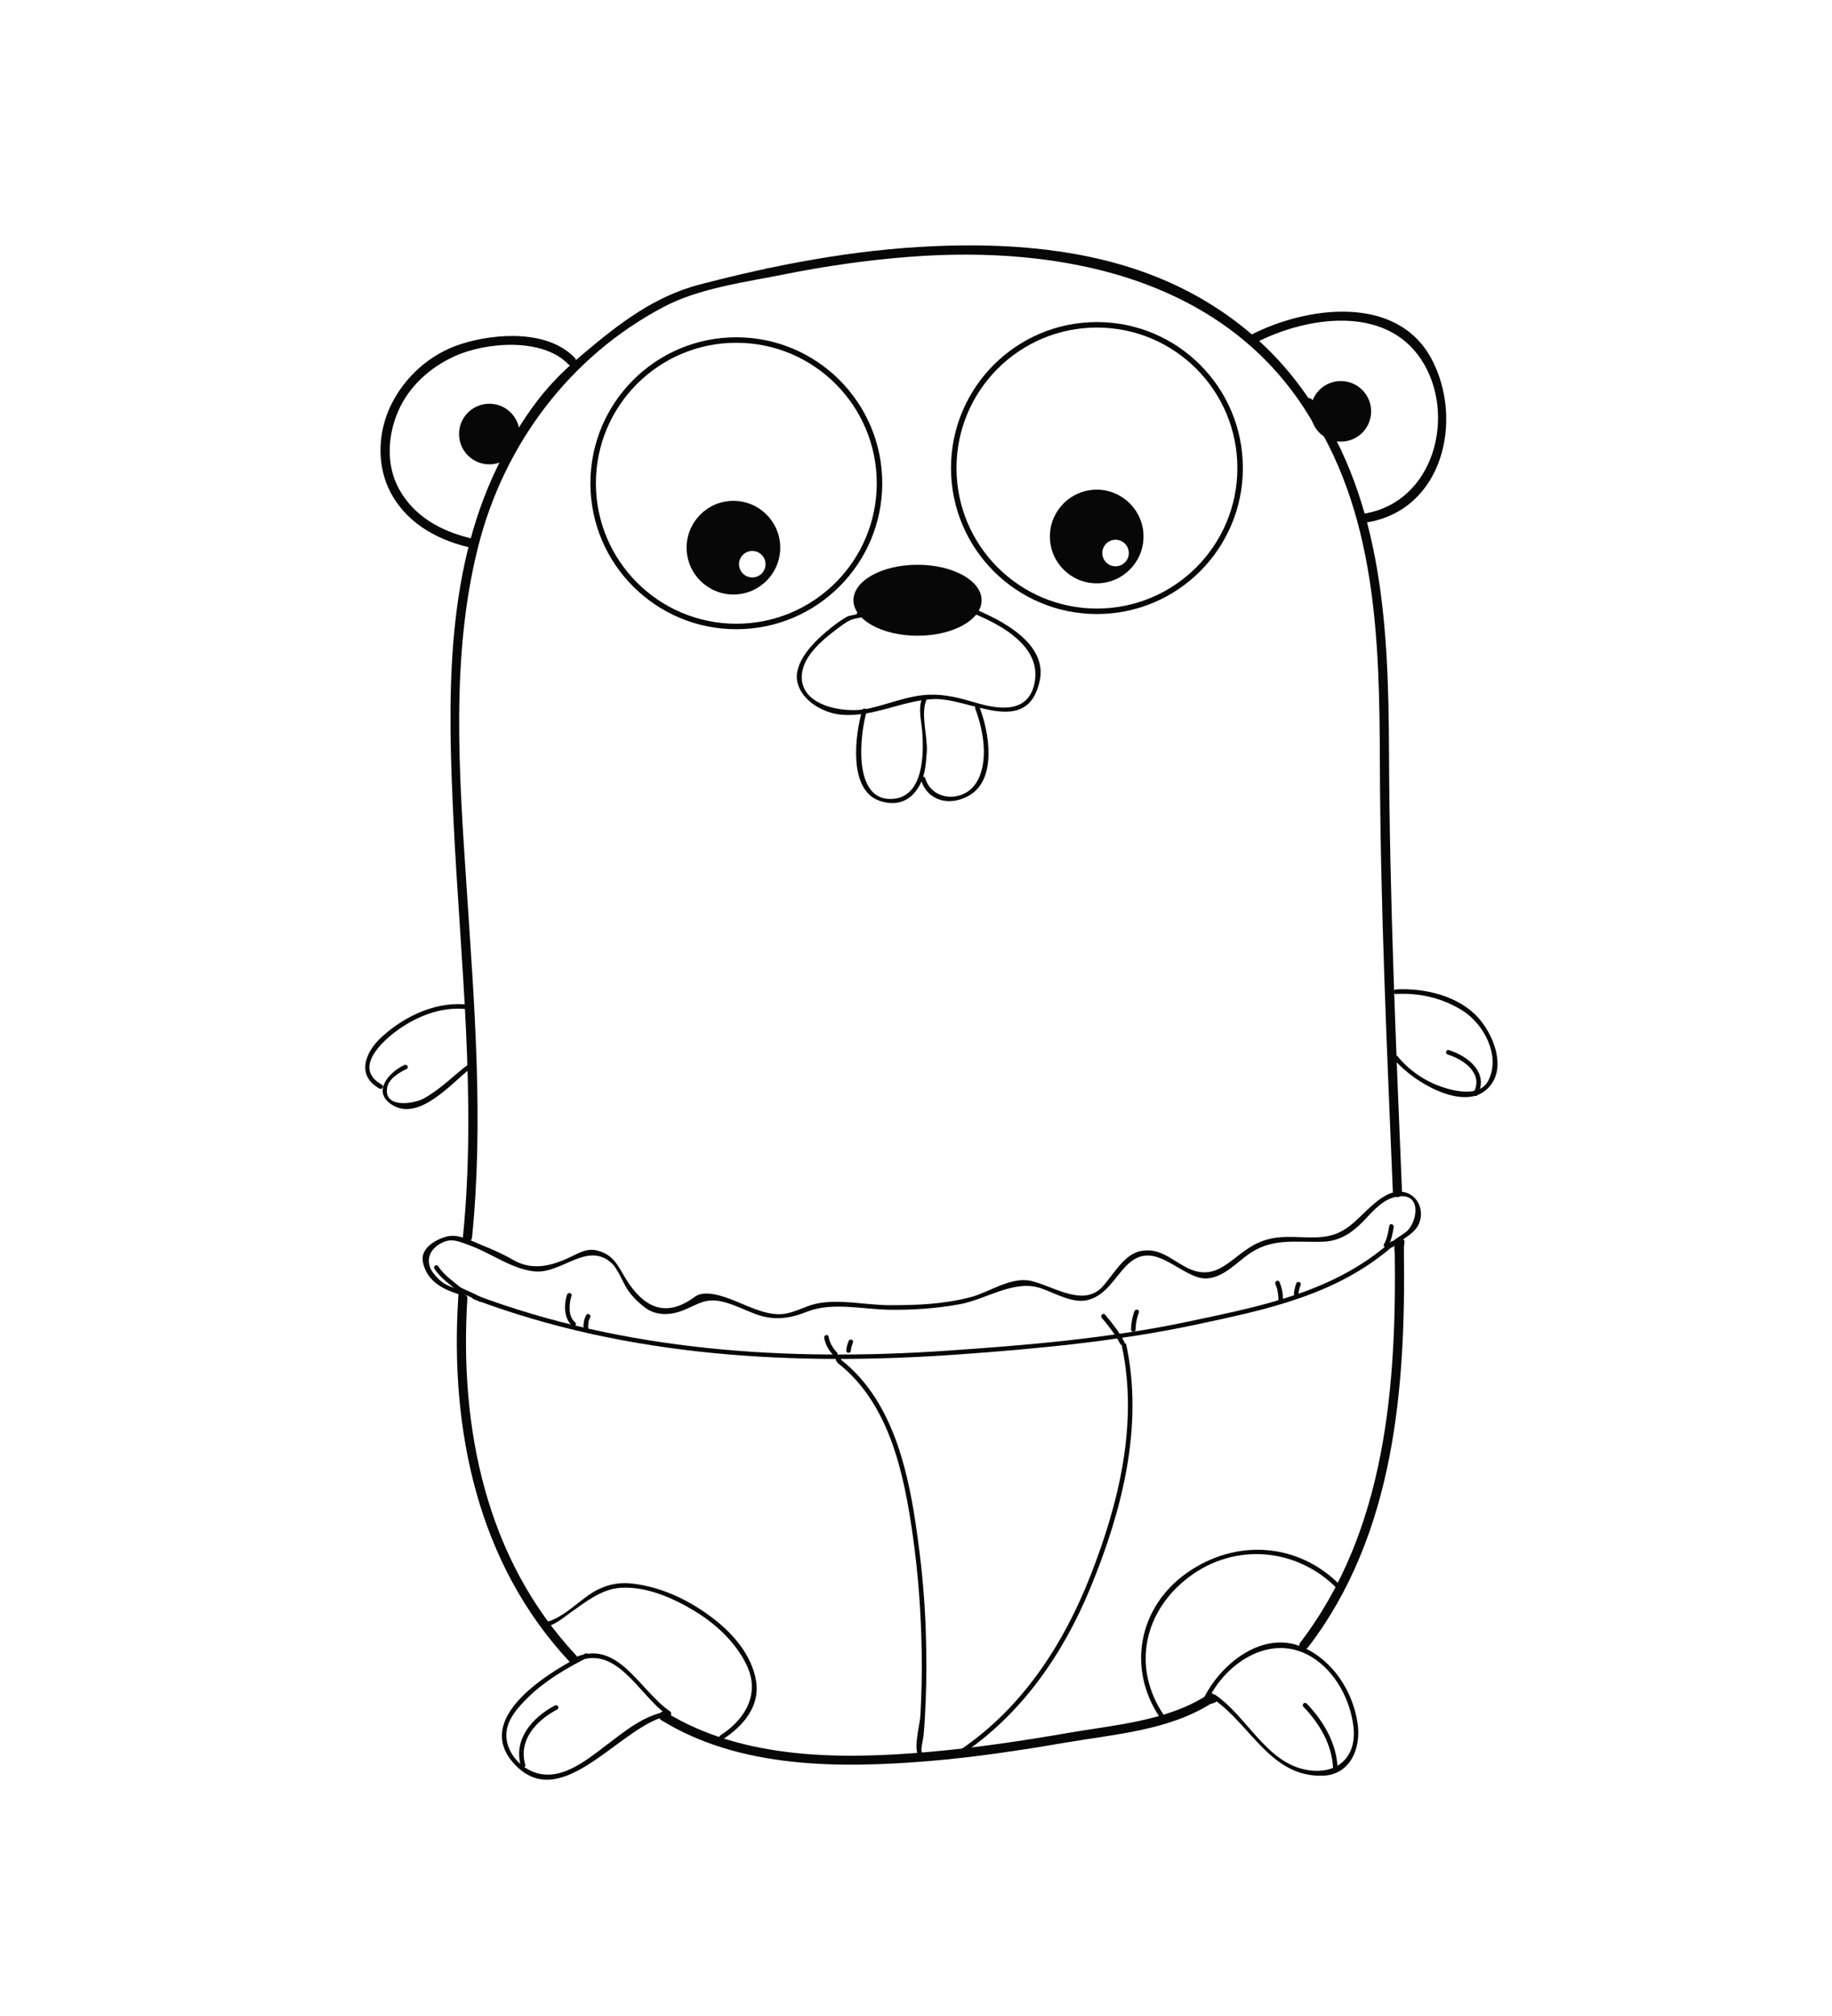 <?xml version="1.0" encoding="utf-8"?>
<!-- Generator: Adobe Illustrator 16.0.0, SVG Export Plug-In . SVG Version: 6.00 Build 0)  -->
<!DOCTYPE svg PUBLIC "-//W3C//DTD SVG 1.1//EN" "http://www.w3.org/Graphics/SVG/1.1/DTD/svg11.dtd">
<svg version="1.1" id="Layer_1" xmlns="http://www.w3.org/2000/svg" xmlns:xlink="http://www.w3.org/1999/xlink" x="0px" y="0px"
	 width="500px" height="550px" viewBox="0 0 500 550" enable-background="new 0 0 500 550" xml:space="preserve">
<g>
	<g>
		<path fill="#070707" d="M125.054,354.265c-2.235,35.793,5.26,72.157,30.341,99.036c1.102,1.181,2.866-0.591,1.768-1.768
			c-24.64-26.406-31.802-62.146-29.608-97.269C127.654,352.654,125.154,352.664,125.054,354.265L125.054,354.265z"/>
	</g>
	<g>
		<path fill="#070707" d="M360.262,113.616c-10.263-17.507-25.574-30.362-44.343-37.956c-19.328-7.82-40.826-9.398-61.458-8.478
			c-21.463,0.957-42.76,5.022-63.506,10.446c-12.441,3.253-21.947,10.635-31.645,18.789c-4.885,4.106-9.036,8.134-12.9,13.236
			c-4.191,5.535-7.692,11.563-10.716,17.803c-14.439,29.79-13.455,64.558-11.897,96.8c1.826,37.795,6.349,75.529,2.533,113.359
			c-0.162,1.604,2.34,1.588,2.5,0c3.231-32.039,0.584-64.116-1.522-96.133c-2.003-30.441-4.352-62.462,3.193-92.341
			c7.049-27.913,25.006-51.905,50.638-65.416c9.73-5.129,22.326-6.761,33.031-8.904c11.132-2.229,22.384-3.836,33.701-4.73
			c42.003-3.316,87.392,5.823,110.233,44.786C358.918,116.267,361.079,115.01,360.262,113.616L360.262,113.616z"/>
	</g>
	<g>
		<path fill="#070707" d="M180.452,469.276c21.548,13.321,49.034,13.185,73.431,11.146c12.37-1.033,24.662-2.913,36.892-4.999
			c13.251-2.26,28.139-3.315,39.731-10.653c1.358-0.859,0.104-3.023-1.262-2.158c-11.041,6.988-25.237,7.993-37.859,10.182
			c-12.438,2.156-24.925,4.014-37.502,5.129c-23.907,2.12-51.067,2.24-72.169-10.805
			C180.338,466.268,179.083,468.431,180.452,469.276L180.452,469.276z"/>
	</g>
	<g>
		<path fill="#070707" d="M209.635,75.665c1.612,0,1.612-2.5,0-2.5S208.022,75.665,209.635,75.665L209.635,75.665z"/>
	</g>
	<g>
		<path fill="#070707" d="M128.473,146.848c-8.116-1.941-15.456-5.952-19.577-13.453c-3.575-6.505-3.108-14.546-0.231-21.191
			c2.946-6.806,8.654-11.916,15.306-14.97c8.59-3.945,24.077-5.157,31.093,2.107c1.122,1.162,2.888-0.608,1.768-1.768
			c-7.367-7.627-21.586-6.702-30.938-3.738c-8.528,2.703-15.602,9.045-19.387,17.107c-3.202,6.82-3.674,15.229-0.516,22.154
			c4.079,8.946,12.534,13.941,21.818,16.163C129.375,149.634,130.041,147.224,128.473,146.848L128.473,146.848z"/>
	</g>
	<g>
		<path fill="#070707" d="M342.646,93.531c13.957-7.19,35.459-10.474,45.305,4.652c9.695,14.895,3.523,38.729-15.457,41.911
			c-1.588,0.266-0.912,2.675,0.664,2.411c20.72-3.474,26.317-27.983,17.604-44.472c-9.471-17.923-34.264-14.447-49.378-6.66
			C339.951,92.111,341.216,94.268,342.646,93.531L342.646,93.531z"/>
	</g>
	<g>
		<path fill="#070707" d="M234.602,168.203c0.385-0.062,0.769-0.124,1.153-0.186c-0.147-0.355-0.295-0.711-0.442-1.067
			c-0.784,0.837-3.213,0.724-4.334,1.397c-2.677,1.607-5.131,3.587-7.407,5.715c-2.994,2.8-7.04,7.679-5.918,12.178
			c1.257,5.042,7.113,8.338,12.035,8.752c8.706,0.733,16.539-3.908,25.134-4.269c9.775-0.411,25.511,10.676,28.932-4.934
			c2.478-11.302-13.216-18.037-21.349-21.047c-0.758-0.281-1.081,0.928-0.332,1.205c8.505,3.148,22.71,9.313,20.229,20.632
			c-1.8,8.212-9.927,6.918-15.869,5.167c-4.396-1.295-8.415-2.407-13.035-2.213c-5.601,0.235-11.057,2.641-16.494,3.812
			c-6.46,1.391-19.264-0.725-17.998-9.798c0.714-5.114,6.092-9.402,9.946-12.271c1.375-1.024,2.818-2.143,4.515-2.5
			c0.789-0.167,2.238-0.311,2.829-0.941c0.342-0.365,0.134-1.122-0.441-1.067c-0.524,0.05-0.94,0.131-1.485,0.231
			C233.478,167.143,233.813,168.348,234.602,168.203L234.602,168.203z"/>
	</g>
	<g>
		<path fill="#070707" d="M266.151,193.321c2.246,5.767,3.818,14.571,0.335,20.173c-3.402,5.472-12.006,5.196-13.974-1.169
			c-0.237-0.768-1.444-0.44-1.205,0.332c1.893,6.125,8.196,7.387,13.375,4.267c7.483-4.509,5.257-17.302,2.674-23.935
			C267.067,192.246,265.858,192.569,266.151,193.321L266.151,193.321z"/>
	</g>
	<g>
		<path fill="#070707" d="M156.594,453.708c11.584-5.896,17.677,8.814,25.67,14.28c0.05-0.381,0.1-0.762,0.149-1.143
			c-6.51,0.973-11.832,5.405-16.92,9.26c-5.687,4.31-13.05,10.497-20.552,7.034c-4.179-1.93-7.359-6.431-6.639-11.074
			c0.549-3.54,3.353-6.551,5.79-8.954c4.624-4.558,10.5-7.99,16.261-10.907c0.719-0.364,0.086-1.443-0.631-1.08
			c-9.526,4.824-30.968,17.453-19.403,30.065c13.143,14.332,29.5-11.207,42.426-13.139c0.586-0.088,0.542-0.874,0.149-1.143
			c-8.604-5.883-14.49-20.613-26.932-14.28C155.244,452.994,155.877,454.072,156.594,453.708L156.594,453.708z"/>
	</g>
	<g>
		<path fill="#070707" d="M143.353,481.442c-1.938-6.809,3.112-12.117,8.733-15.076c0.713-0.376,0.082-1.455-0.631-1.08
			c-6.144,3.235-11.395,9.153-9.307,16.488C142.368,482.549,143.574,482.219,143.353,481.442L143.353,481.442z"/>
	</g>
	<g>
		<path fill="#070707" d="M328.978,465.362c4.516-11.184,17.55-20.276,29.004-13.315c6.463,3.927,10.62,11.777,11.418,19.149
			c0.91,8.408-4.624,13.095-12.779,11.656c-10.993-1.938-16.281-14.589-24.926-20.452c-0.669-0.453-1.294,0.63-0.631,1.08
			c10.284,6.975,15.707,21.386,29.924,20.967c7.592-0.224,10.509-7.558,9.557-14.185c-1.256-8.741-6.703-17.255-14.939-20.861
			c-11.48-5.027-23.721,5.445-27.832,15.629C327.471,465.778,328.68,466.1,328.978,465.362L328.978,465.362z"/>
	</g>
	<g>
		<path fill="#070707" d="M355.735,465.639c4.394,4.555,7.867,10.377,8.087,16.841c0.027,0.804,1.277,0.807,1.25,0
			c-0.231-6.8-3.822-12.925-8.452-17.726C356.06,464.173,355.177,465.059,355.735,465.639L355.735,465.639z"/>
	</g>
	<g>
		<path fill="#070707" d="M380.976,271.18c6.375-0.357,12.591,1.073,18.041,4.435c5.906,3.644,10.572,12.287,7.244,19.076
			c-2.274,4.642-9.058,3.104-12.831,1.806c-4.606-1.583-8.955-4.56-12.012-8.347c-0.507-0.627-1.386,0.264-0.885,0.885
			c4.857,6.015,20.803,15.857,26.808,6.287c3.395-5.41-0.103-13.438-3.83-17.607c-5.418-6.062-14.73-8.222-22.535-7.784
			C380.174,269.975,380.17,271.225,380.976,271.18L380.976,271.18z"/>
	</g>
	<g>
		<path fill="#070707" d="M395.09,287.69c4.419,1.365,9.819,5.134,7.138,10.356c-0.367,0.716,0.711,1.349,1.08,0.631
			c3.078-5.996-2.592-10.558-7.886-12.192C394.649,286.247,394.322,287.453,395.09,287.69L395.09,287.69z"/>
	</g>
	<path fill="none" stroke="#070707" stroke-width="1.5" stroke-miterlimit="10" d="M338.46,127.692
		c0-21.582-17.491-39.077-39.078-39.077c-21.582,0-39.079,17.495-39.079,39.077c0,21.586,17.497,39.08,39.079,39.08
		C320.969,166.771,338.46,149.278,338.46,127.692z"/>
	<circle fill="none" stroke="#070707" stroke-width="1.5" stroke-miterlimit="10" cx="200.962" cy="131.841" r="39.076"/>
	<circle fill="#070707" cx="365.949" cy="112.225" r="8.266"/>
	<circle fill="#070707" cx="133.554" cy="118.414" r="8.268"/>
	<ellipse fill="#070707" cx="250.417" cy="163.758" rx="17.487" ry="9.683"/>
	<path fill="#070707" d="M299.319,133.594c-7.057,0-12.776,5.717-12.776,12.773s5.72,12.779,12.776,12.779
		c7.056,0,12.775-5.723,12.775-12.779S306.375,133.594,299.319,133.594z M304.461,154.495c-1.995,0-3.614-1.62-3.614-3.617
		c0-1.996,1.619-3.619,3.614-3.619c1.997,0,3.621,1.623,3.621,3.619C308.082,152.875,306.458,154.495,304.461,154.495z"/>
	<path fill="#070707" d="M200.172,136.639c-7.053,0-12.777,5.717-12.777,12.773s5.724,12.779,12.777,12.779
		c7.058,0,12.774-5.723,12.774-12.779S207.229,136.639,200.172,136.639z M205.315,157.539c-1.994,0-3.613-1.619-3.613-3.616
		s1.619-3.62,3.613-3.62c2,0,3.619,1.623,3.619,3.62S207.315,157.539,205.315,157.539z"/>
	<g>
		<path fill="#070707" d="M251.788,190.24c-1.307,2.943-0.349,6.209-0.1,9.294c0.493,6.1,0.384,17.663-7.834,18.401
			c-11.267,1.012-9.194-17.516-7.313-23.866c0.229-0.775-0.977-1.103-1.205-0.332c-1.937,6.54-3.977,21.814,4.785,24.759
			c4.807,1.615,8.676-0.058,10.995-4.488c1.386-2.649,1.613-5.869,1.829-8.784c0.306-4.142-1.787-10.503-0.076-14.354
			C253.191,190.141,252.115,189.504,251.788,190.24L251.788,190.24z"/>
	</g>
	<g>
		<path fill="#070707" d="M128.823,274.275c-8.939-1.57-18.113,2.666-24.641,8.618c-4.613,4.207-6.987,10.555-0.588,14.107
			c0.706,0.392,1.335-0.688,0.631-1.08c-8.041-4.463,0.107-11.957,4.66-15.149c5.626-3.945,12.713-6.501,19.606-5.291
			C129.279,275.619,129.616,274.414,128.823,274.275L128.823,274.275z"/>
	</g>
	<g>
		<path fill="#070707" d="M110.357,290.542c-4.214,1.993-8.872,7.237-3.51,10.772c7.52,4.958,16.578-6.063,21.703-9.94
			c0.634-0.48,0.013-1.566-0.631-1.08c-4.151,3.141-7.621,6.825-12.229,9.369c-2.724,1.504-10.883,2.806-10.043-2.828
			c0.372-2.492,3.32-4.257,5.342-5.213C111.717,291.277,111.082,290.2,110.357,290.542L110.357,290.542z"/>
	</g>
	<g>
		<path fill="#070707" d="M380.654,340.901c0.537,37.163-2.362,76.637-25.787,107.225c-0.98,1.28,1.192,2.523,2.158,1.262
			c23.668-30.904,26.672-70.935,26.129-108.486C383.131,339.291,380.631,339.288,380.654,340.901L380.654,340.901z"/>
	</g>
	<g>
		<path fill="#070707" d="M356.083,110.445c19.689,28.746,20.407,64.184,20.523,97.775c0.136,39.085,1.94,78.108,3.548,117.153
			c0.066,1.606,2.566,1.612,2.5,0c-1.652-40.131-3.393-80.222-3.56-120.393c-0.138-32.972-1.58-67.66-20.854-95.797
			C357.337,107.863,355.169,109.111,356.083,110.445L356.083,110.445z"/>
	</g>
	<g>
		<path fill="#070707" d="M129.286,354.446c42.27,15.904,87.925,18.264,132.586,15.055c21.331-1.532,43.344-3.61,64.288-8.068
			c19.57-4.166,38.934-8.145,54.354-21.8c0.604-0.536-0.283-1.417-0.885-0.885c-15.661,13.871-35.597,17.604-55.418,21.823
			c-21.445,4.564-44.036,6.435-65.88,7.929c-43.348,2.964-87.746,0.155-128.713-15.259
			C128.862,352.957,128.539,354.165,129.286,354.446L129.286,354.446z"/>
	</g>
	<g>
		<path fill="#070707" d="M148.671,443.851c2.718-0.376,5.134-2.571,7.293-4.095c4.042-2.85,8.316-6.258,13.417-6.571
			c7.084-0.436,14.318,2.773,20.229,6.354c5.823,3.528,11.152,8.488,14.141,14.675c3.822,7.911-0.39,14.921-7.195,19.27
			c-0.677,0.433-0.051,1.516,0.631,1.08c5.502-3.517,10.313-8.957,9.166-15.961c-1.152-7.034-6.258-12.903-11.763-17.11
			c-6.329-4.837-13.7-8.42-21.658-9.423c-3.632-0.458-6.653,0.037-9.895,1.66c-4.633,2.319-9.493,8.195-14.698,8.916
			C147.543,442.756,147.883,443.96,148.671,443.851L148.671,443.851z"/>
	</g>
	<g>
		<path fill="#070707" d="M317.588,467.846c-8.749-13.009-5.41-28.318,6.921-37.614c12.594-9.496,29.548-7.944,40.463,3.197
			c0.565,0.576,1.448-0.309,0.885-0.885c-11.539-11.776-28.617-12.839-41.979-3.393c-13.149,9.296-16.316,26.022-7.37,39.325
			C316.955,469.142,318.039,468.517,317.588,467.846L317.588,467.846z"/>
	</g>
	<g>
		<path fill="#070707" d="M228.672,371.875c14.069,11.009,18.007,29.989,20.409,46.75c1.543,10.769,2.318,21.611,2.48,32.485
			c0.084,5.611-0.06,11.223-0.354,16.825c-0.137,2.595-1.845,8.421-0.671,10.817c0.354,0.724,1.432,0.09,1.08-0.631
			c-0.425-0.865,0.345-3.568,0.437-4.511c0.306-3.126,0.447-6.271,0.586-9.408c0.275-6.236,0.232-12.486,0.05-18.725
			c-0.292-10.002-1.314-19.969-2.793-29.861c-2.408-16.108-6.89-34.104-20.338-44.627
			C228.929,370.5,228.038,371.378,228.672,371.875L228.672,371.875z"/>
	</g>
	<g>
		<path fill="#070707" d="M262.881,478.351c16.193-11.019,27.357-27.287,34.749-45.229c8.545-20.741,14.54-43.843,9.762-66.25
			c-0.168-0.788-1.373-0.454-1.205,0.332c4.507,21.135-0.82,42.847-8.539,62.576c-7.337,18.755-18.545,36.025-35.397,47.491
			C261.588,477.722,262.213,478.805,262.881,478.351L262.881,478.351z"/>
	</g>
	<g>
		<path fill="#070707" d="M125.222,351.777c-3.043-0.965-4.563-1.484-6.78-4.22c-2.874-3.546-1.075-7.379,3.016-8.856
			c2.327-0.84,4.462,0.263,6.555,0.998c5.929,2.084,11.606,6.548,17.896,7.163c7.295,0.714,14.187-8.096,20.811-2.451
			c1.95,1.661,3.204,5.483,4.705,7.633c1.242,1.778,2.767,3.274,4.479,4.591c3.263,2.508,7.268,2.225,10.861,0.725
			c3.805-1.589,5.8-3.234,10.1-2.31c3.286,0.706,6.38,2.376,9.526,3.52c4.916,1.787,9.225,1.147,13.958-0.738
			c6.684-2.662,15.205-0.621,22.291-0.508c6.458,0.104,12.895-0.344,19.251-1.493c7.062-1.276,14.576-6.613,21.661-4.531
			c4.04,1.188,9.197,4.602,13.615,3.304c4.832-1.419,6.97-5.971,10.314-9.353c6.681-6.754,12.713,0.921,19.182,3.118
			c5.305,1.803,9.658-2.815,13.499-5.745c6.735-5.138,13.229-3.588,20.993-3.867c4.517-0.163,7.818-2.405,10.843-5.499
			c2.832-2.896,5.501-6.396,9.82-6.868c6.6-0.722,4.762,7.513,1.976,9.664c-1.47,1.135-3.076,1.982-4.471,3.224
			c-0.603,0.538,0.284,1.419,0.885,0.885c2.931-2.611,7.065-3.833,7.564-8.17c0.371-3.235-1.588-6.233-4.723-6.793
			c-3.069-0.549-5.85,1.343-8.045,3.221c-5.25,4.49-7.704,8.865-15.466,9.145c-5.795,0.209-10.714-1.004-16.194,1.512
			c-7.308,3.355-10.94,11.374-19.903,6.51c-4.121-2.236-7.049-5.17-11.981-4.312c-4.741,0.824-7.718,6.774-10.716,9.915
			c-5.221,5.469-13.575-0.466-19.375-1.739c-5.501-1.209-11.276,3.058-16.423,4.426c-7.241,1.926-14.853,2.235-22.307,2.199
			c-6.381-0.03-13.664-1.769-19.896-0.398c-3.268,0.718-5.957,2.556-9.379,2.833c-3.155,0.256-6.437-1.019-9.31-2.158
			c-3.22-1.278-10.88-5.178-14.37-2.593c-7.196,5.33-12.974,3.678-17.92-3.404c-2.822-4.039-3.678-8.035-8.959-9.236
			c-2.117-0.481-3.919,0.244-5.756,1.158c-5.601,2.784-11.239,4.802-17.097,1.392c-2.738-1.594-5.657-2.851-8.588-4.039
			c-2.619-1.061-6.069-2.95-9.001-2.374c-2.924,0.575-7.687,3.105-6.964,6.913c0.966,5.097,5.051,7.409,9.492,8.816
			C125.66,353.227,125.987,352.02,125.222,351.777L125.222,351.777z"/>
	</g>
	<g>
		<path fill="#070707" d="M124.521,352.077c2.107,1.032,4.297,1.877,6.35,3.022c0.705,0.393,1.335-0.687,0.631-1.08
			c-2.052-1.145-4.243-1.989-6.35-3.022C124.432,350.645,123.798,351.722,124.521,352.077L124.521,352.077z"/>
	</g>
	<g>
		<path fill="#070707" d="M126.49,352.001c-2.285-2.22-5.125-3.769-6.858-6.527c-0.427-0.681-1.509-0.054-1.079,0.631
			c1.798,2.864,4.682,4.477,7.053,6.781C126.185,353.447,127.069,352.563,126.49,352.001L126.49,352.001z"/>
	</g>
	<g>
		<path fill="#070707" d="M378.81,340.057c0.93-1.638,1.269-3.454,1.575-5.291c0.132-0.788-1.073-1.126-1.205-0.332
			c-0.288,1.724-0.576,3.453-1.45,4.992C377.331,340.128,378.411,340.757,378.81,340.057L378.81,340.057z"/>
	</g>
	<g>
		<path fill="#070707" d="M350.165,354.56c-0.021-1.661-0.282-3.336-0.992-4.849c-0.343-0.729-1.42-0.094-1.08,0.631
			c0.613,1.306,0.805,2.789,0.822,4.218C348.925,355.365,350.175,355.366,350.165,354.56L350.165,354.56z"/>
	</g>
	<g>
		<path fill="#070707" d="M354.399,353.046c0.021-0.886,0.304-1.721,0.58-2.555c0.255-0.768-0.952-1.094-1.205-0.332
			c-0.313,0.942-0.602,1.886-0.625,2.887C353.131,353.853,354.381,353.851,354.399,353.046L354.399,353.046z"/>
	</g>
	<g>
		<path fill="#070707" d="M306.833,366.04c-1.392-2.688-3.286-5.086-5.239-7.385c-0.523-0.614-1.403,0.274-0.885,0.885
			c1.888,2.221,3.7,4.534,5.044,7.131C306.124,367.387,307.202,366.755,306.833,366.04L306.833,366.04z"/>
	</g>
	<g>
		<path fill="#070707" d="M309.94,362.727c0.021-1.606,0.312-3.173,0.889-4.674c0.289-0.754-0.92-1.077-1.205-0.332
			c-0.613,1.599-0.911,3.296-0.934,5.006C308.68,363.533,309.93,363.532,309.94,362.727L309.94,362.727z"/>
	</g>
	<g>
		<path fill="#070707" d="M228.409,368.937c-1.173-1.204-1.954-2.6-2.261-4.26c-0.146-0.792-1.351-0.456-1.205,0.332
			c0.344,1.86,1.271,3.465,2.581,4.812C228.088,370.399,228.971,369.515,228.409,368.937L228.409,368.937z"/>
	</g>
	<g>
		<path fill="#070707" d="M232.22,368.471c0.018-0.794,0.329-1.511,0.583-2.252c0.262-0.765-0.946-1.09-1.205-0.332
			c-0.293,0.856-0.607,1.666-0.628,2.584C230.952,369.277,232.202,369.275,232.22,368.471L232.22,368.471z"/>
	</g>
	<g>
		<path fill="#070707" d="M156.911,360.678c-1.911-1.472-1.608-5.167-0.927-7.161c0.261-0.765-0.946-1.091-1.205-0.332
			c-0.9,2.637-0.916,6.711,1.501,8.573C156.918,362.249,157.54,361.163,156.911,360.678L156.911,360.678z"/>
	</g>
	<g>
		<path fill="#070707" d="M160.547,361.218c0.015-0.662,0.225-1.222,0.521-1.805c0.364-0.717-0.714-1.35-1.079-0.631
			c-0.398,0.783-0.672,1.548-0.692,2.436C159.279,362.024,160.529,362.022,160.547,361.218L160.547,361.218z"/>
	</g>
	<g>
		<path fill="#070707" d="M381.02,339.301c0,0.627,0,1.254,0,1.881c0,0.806,1.25,0.806,1.25,0c0-0.487,0-0.976,0-1.463
			c0-0.806-1.25-0.806-1.25,0c0,0.487,0,0.976,0,1.463c0.389-0.105,0.776-0.21,1.165-0.315c-0.15-0.351-0.188-0.731-0.418-1.045
			c-0.286-0.388-1.032-0.44-1.143,0.149c-0.081,0.433-0.165,0.703,0.062,1.108c0.308,0.546,1.165,0.3,1.165-0.315
			c0-0.487,0-0.976,0-1.463c0-0.806-1.25-0.806-1.25,0c0,0.627,0,1.254,0,1.881c0,0.806,1.25,0.806,1.25,0c0-0.487,0-0.976,0-1.463
			c-0.061,0.147-0.122,0.295-0.183,0.442c0.49-0.494,0.808-1.069,0.996-1.738c-0.409-0.056-0.818-0.11-1.228-0.166
			c0,0.905,0,1.811,0,2.716c0,0.718,1.022,0.836,1.228,0.166c0.225-0.733,0.231-1.494,0.231-2.255c-0.417,0-0.833,0-1.25,0
			c0,0.761,0.007,1.521,0.231,2.255c0.207,0.678,1.209,0.545,1.228-0.166c0.02-0.771,0.193-1.526,0.209-2.298
			c0.014-0.702-1.065-0.856-1.228-0.166c-0.179,0.759-0.239,1.538-0.418,2.298c-0.185,0.784,1.021,1.117,1.205,0.332
			c0.179-0.76,0.239-1.538,0.418-2.298c-0.409-0.056-0.818-0.11-1.228-0.166c-0.016,0.771-0.189,1.527-0.209,2.298
			c0.409-0.056,0.818-0.11,1.228-0.166c-0.192-0.63-0.187-1.27-0.187-1.923c0-0.806-1.25-0.806-1.25,0
			c0,0.653,0.006,1.293-0.187,1.923c0.409,0.056,0.818,0.11,1.228,0.166c0-0.905,0-1.811,0-2.716c0-0.71-1.036-0.846-1.228-0.166
			c-0.084,0.297-0.19,0.556-0.355,0.816c-0.115,0.184-0.309,0.31-0.418,0.496c-0.252,0.432-0.085,1.291-0.085,1.778
			c0,0.806,1.25,0.806,1.25,0c0-0.627,0-1.254,0-1.881c0-0.806-1.25-0.806-1.25,0c0,0.487,0,0.976,0,1.463
			c0.389-0.105,0.776-0.21,1.165-0.315c0.07,0.036,0.091-0.013,0.062-0.146c-0.381,0.05-0.762,0.1-1.143,0.149
			c0.212,0.288,0.276,0.713,0.418,1.045c0.256,0.597,1.165,0.263,1.165-0.315c0-0.487,0-0.976,0-1.463c0-0.806-1.25-0.806-1.25,0
			c0,0.487,0,0.976,0,1.463c0,0.806,1.25,0.806,1.25,0c0-0.627,0-1.254,0-1.881C382.27,338.495,381.02,338.495,381.02,339.301
			L381.02,339.301z"/>
	</g>
	<g>
		<path fill="#070707" d="M228.328,370.681c0.029-0.042,0.058-0.084,0.087-0.125c0.147-0.062,0.295-0.122,0.442-0.184
			c-0.021,0-0.041,0-0.062,0c0.147,0.062,0.294,0.122,0.442,0.184c0.029,0.041,0.058,0.083,0.087,0.125
			c-0.17-0.788-1.375-0.454-1.205,0.332c0.171,0.79,1.243,0.79,1.414,0C229.703,370.227,228.498,369.893,228.328,370.681
			L228.328,370.681z"/>
	</g>
	<g>
		<path fill="#070707" d="M160.528,361.966c-0.08-0.173-0.08-0.24,0-0.413c0.338-0.726-0.74-1.361-1.079-0.631
			c-0.283,0.607-0.282,1.067,0,1.675C159.788,363.327,160.865,362.692,160.528,361.966L160.528,361.966z"/>
	</g>
	<g>
		<path fill="#070707" d="M126.311,352.904c0.177,0.042,0.053,0.08,0.042-0.023c-0.084-0.783-1.25-0.823-1.25,0
			c0,0.418,0,0.835,0,1.253c0,0.806,1.25,0.806,1.25,0c0-0.209,0-0.418,0-0.627c-0.417,0-0.833,0-1.25,0
			c0.001,0.62,0.046,1.204,0.294,1.778c0.318,0.738,1.395,0.102,1.079-0.631c-0.15-0.349-0.123-0.776-0.123-1.147
			c-0.001-0.806-1.25-0.806-1.25,0c0,0.209,0,0.418,0,0.627c0,0.806,1.25,0.806,1.25,0c0-0.418,0-0.835,0-1.253
			c-0.417,0-0.833,0-1.25,0c0.056,0.519,0.32,1.098,0.876,1.229C126.763,354.294,127.096,353.089,126.311,352.904L126.311,352.904z"
			/>
	</g>
	<g>
		<path fill="#070707" d="M330.878,463.813c0.005-0.044,0.096-0.21,0.12-0.276c0.066-0.177,0.077-0.374,0.089-0.56
			c0.043-0.698-1.107-0.862-1.228-0.166c-0.038,0.22-0.171,0.404-0.209,0.627c0.409,0.056,0.818,0.11,1.228,0.166
			c0.032-0.312,0.336-0.563,0.395-0.879c-0.409-0.056-0.818-0.11-1.228-0.166c0.047,0.793,0.495,1.003,1.019,1.487
			c0.591,0.546,1.478-0.336,0.885-0.885c-0.181-0.166-0.641-0.379-0.653-0.603c-0.039-0.669-1.093-0.894-1.228-0.166
			c-0.031,0.17-0.167,0.331-0.246,0.485c-0.12,0.234-0.167,0.467-0.193,0.726c-0.072,0.7,1.107,0.857,1.228,0.166
			c0.038-0.22,0.171-0.404,0.209-0.627c-0.409-0.056-0.818-0.11-1.228-0.166c-0.018,0.287-0.176,0.545-0.209,0.836
			C329.537,464.613,330.788,464.604,330.878,463.813L330.878,463.813z"/>
	</g>
	<g>
		<path fill="#070707" d="M329.835,464.856c0.713-0.002,1.371-0.126,1.986-0.503c0.702-0.431,0.091-1.4-0.631-1.08
			c-0.412,0.184-0.807,0.228-1.171,0.516c0.295,0.295,0.59,0.59,0.885,0.885c0.082-0.066,0.27-0.094,0.369-0.134
			c0.181-0.072,0.313-0.164,0.466-0.284c0.631-0.502-0.26-1.38-0.885-0.885c-0.082,0.066-0.27,0.093-0.37,0.134
			c-0.18,0.072-0.313,0.164-0.465,0.284c-0.63,0.503,0.261,1.379,0.885,0.885c0.056-0.045,0.24-0.069,0.309-0.089
			c0.211-0.06,0.408-0.144,0.608-0.231c-0.21-0.36-0.421-0.72-0.631-1.08c-0.435,0.267-0.855,0.332-1.355,0.333
			C329.029,463.608,329.028,464.858,329.835,464.856L329.835,464.856z"/>
	</g>
</g>
</svg>
